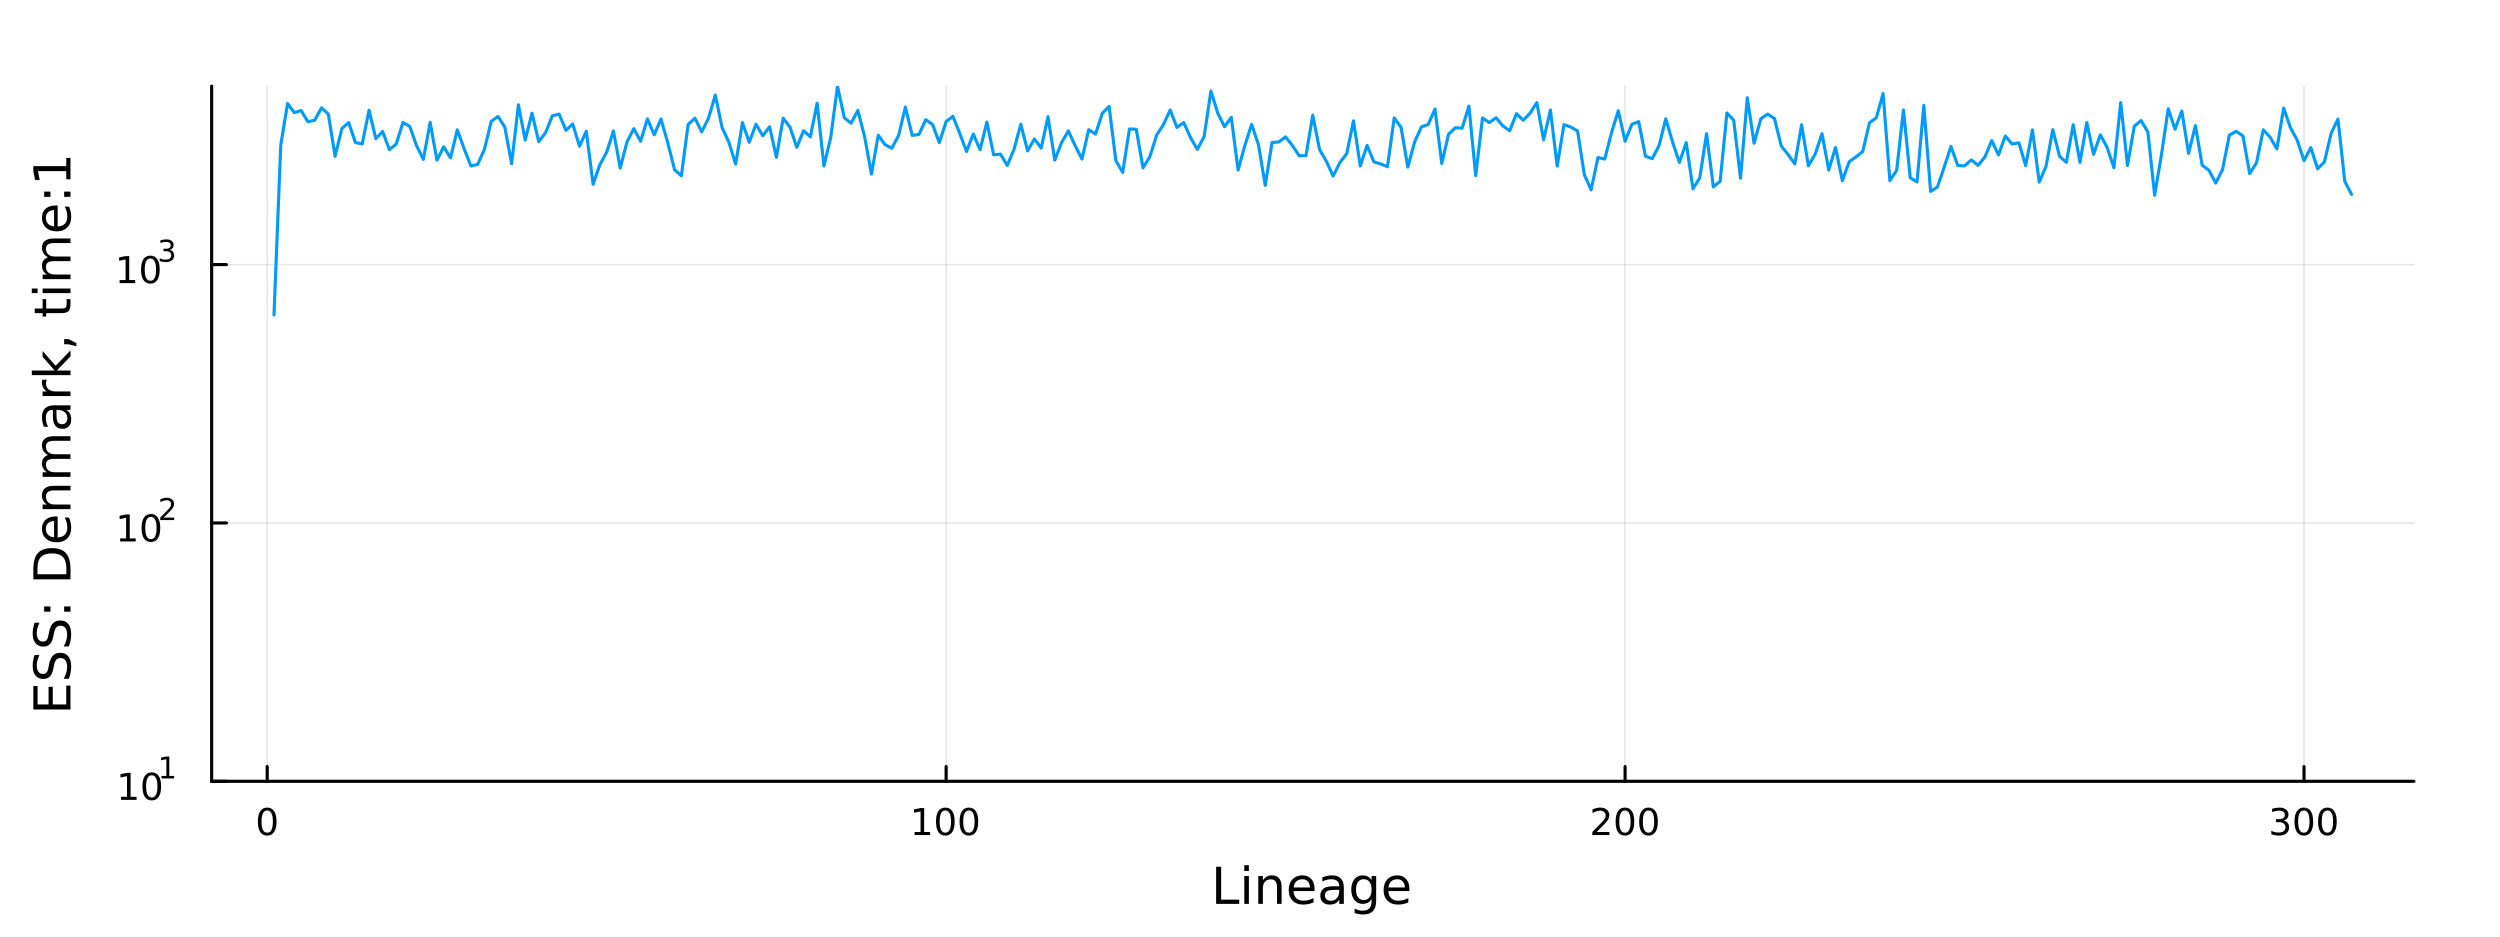 <?xml version="1.0" encoding="utf-8"?>
<svg xmlns="http://www.w3.org/2000/svg" xmlns:xlink="http://www.w3.org/1999/xlink" width="800" height="300" viewBox="0 0 3200 1200">
<rect x="0" y="0" width="3200" height="1200" fill="#333333" stroke="none"/>
<defs>
  <clipPath id="clip620">
    <rect x="0" y="0" width="3200" height="1200"/>
  </clipPath>
</defs>
<path clip-path="url(#clip620)" d="
M0 1200 L3200 1200 L3200 0 L0 0  Z
  " fill="#ffffff" fill-rule="evenodd" fill-opacity="1"/>
<defs>
  <clipPath id="clip621">
    <rect x="640" y="0" width="2241" height="1200"/>
  </clipPath>
</defs>
<path clip-path="url(#clip620)" d="
M270.918 1000.1 L3089.76 1000.1 L3089.76 110.236 L270.918 110.236  Z
  " fill="#ffffff" fill-rule="evenodd" fill-opacity="1"/>
<defs>
  <clipPath id="clip622">
    <rect x="270" y="110" width="2820" height="891"/>
  </clipPath>
</defs>
<polyline clip-path="url(#clip622)" style="stroke:#000000; stroke-linecap:round; stroke-linejoin:round; stroke-width:2; stroke-opacity:0.1; fill:none" points="
  342.006,1000.1 342.006,110.236 
  "/>
<polyline clip-path="url(#clip622)" style="stroke:#000000; stroke-linecap:round; stroke-linejoin:round; stroke-width:2; stroke-opacity:0.1; fill:none" points="
  1211.05,1000.1 1211.05,110.236 
  "/>
<polyline clip-path="url(#clip622)" style="stroke:#000000; stroke-linecap:round; stroke-linejoin:round; stroke-width:2; stroke-opacity:0.1; fill:none" points="
  2080.1,1000.1 2080.1,110.236 
  "/>
<polyline clip-path="url(#clip622)" style="stroke:#000000; stroke-linecap:round; stroke-linejoin:round; stroke-width:2; stroke-opacity:0.1; fill:none" points="
  2949.15,1000.1 2949.15,110.236 
  "/>
<polyline clip-path="url(#clip620)" style="stroke:#000000; stroke-linecap:round; stroke-linejoin:round; stroke-width:4; stroke-opacity:1; fill:none" points="
  270.918,1000.1 3089.76,1000.1 
  "/>
<polyline clip-path="url(#clip620)" style="stroke:#000000; stroke-linecap:round; stroke-linejoin:round; stroke-width:4; stroke-opacity:1; fill:none" points="
  342.006,1000.1 342.006,981.2 
  "/>
<polyline clip-path="url(#clip620)" style="stroke:#000000; stroke-linecap:round; stroke-linejoin:round; stroke-width:4; stroke-opacity:1; fill:none" points="
  1211.05,1000.1 1211.05,981.2 
  "/>
<polyline clip-path="url(#clip620)" style="stroke:#000000; stroke-linecap:round; stroke-linejoin:round; stroke-width:4; stroke-opacity:1; fill:none" points="
  2080.1,1000.1 2080.1,981.2 
  "/>
<polyline clip-path="url(#clip620)" style="stroke:#000000; stroke-linecap:round; stroke-linejoin:round; stroke-width:4; stroke-opacity:1; fill:none" points="
  2949.15,1000.1 2949.15,981.2 
  "/>
<path clip-path="url(#clip620)" d="M342.006 1037.42 Q338.395 1037.42 336.566 1040.98 Q334.76 1044.52 334.76 1051.65 Q334.76 1058.76 336.566 1062.32 Q338.395 1065.87 342.006 1065.87 Q345.64 1065.87 347.446 1062.32 Q349.274 1058.76 349.274 1051.65 Q349.274 1044.52 347.446 1040.98 Q345.64 1037.42 342.006 1037.42 M342.006 1033.71 Q347.816 1033.71 350.872 1038.32 Q353.95 1042.9 353.95 1051.65 Q353.95 1060.38 350.872 1064.99 Q347.816 1069.57 342.006 1069.57 Q336.196 1069.57 333.117 1064.99 Q330.061 1060.38 330.061 1051.65 Q330.061 1042.9 333.117 1038.32 Q336.196 1033.71 342.006 1033.71 Z" fill="#000000" fill-rule="evenodd" fill-opacity="1" /><path clip-path="url(#clip620)" d="M1170.66 1064.96 L1178.3 1064.96 L1178.3 1038.6 L1169.99 1040.26 L1169.99 1036 L1178.25 1034.34 L1182.93 1034.34 L1182.93 1064.96 L1190.57 1064.96 L1190.57 1068.9 L1170.66 1068.9 L1170.66 1064.96 Z" fill="#000000" fill-rule="evenodd" fill-opacity="1" /><path clip-path="url(#clip620)" d="M1210.01 1037.42 Q1206.4 1037.42 1204.57 1040.98 Q1202.77 1044.52 1202.77 1051.65 Q1202.77 1058.76 1204.57 1062.32 Q1206.4 1065.87 1210.01 1065.87 Q1213.65 1065.87 1215.45 1062.32 Q1217.28 1058.76 1217.28 1051.65 Q1217.28 1044.52 1215.45 1040.98 Q1213.65 1037.42 1210.01 1037.42 M1210.01 1033.71 Q1215.82 1033.71 1218.88 1038.32 Q1221.96 1042.9 1221.96 1051.65 Q1221.96 1060.38 1218.88 1064.99 Q1215.82 1069.57 1210.01 1069.57 Q1204.2 1069.57 1201.12 1064.99 Q1198.07 1060.38 1198.07 1051.65 Q1198.07 1042.9 1201.12 1038.32 Q1204.2 1033.71 1210.01 1033.71 Z" fill="#000000" fill-rule="evenodd" fill-opacity="1" /><path clip-path="url(#clip620)" d="M1240.17 1037.42 Q1236.56 1037.42 1234.73 1040.98 Q1232.93 1044.52 1232.93 1051.65 Q1232.93 1058.76 1234.73 1062.32 Q1236.56 1065.87 1240.17 1065.87 Q1243.81 1065.87 1245.61 1062.32 Q1247.44 1058.76 1247.44 1051.65 Q1247.44 1044.52 1245.61 1040.98 Q1243.81 1037.42 1240.17 1037.42 M1240.17 1033.71 Q1245.98 1033.71 1249.04 1038.32 Q1252.12 1042.9 1252.12 1051.65 Q1252.12 1060.38 1249.04 1064.99 Q1245.98 1069.57 1240.17 1069.57 Q1234.36 1069.57 1231.29 1064.99 Q1228.23 1060.38 1228.23 1051.65 Q1228.23 1042.9 1231.29 1038.32 Q1234.36 1033.71 1240.17 1033.71 Z" fill="#000000" fill-rule="evenodd" fill-opacity="1" /><path clip-path="url(#clip620)" d="M2043.8 1064.96 L2060.11 1064.96 L2060.11 1068.9 L2038.17 1068.9 L2038.17 1064.96 Q2040.83 1062.21 2045.42 1057.58 Q2050.02 1052.93 2051.2 1051.58 Q2053.45 1049.06 2054.33 1047.32 Q2055.23 1045.56 2055.23 1043.87 Q2055.23 1041.12 2053.29 1039.38 Q2051.36 1037.65 2048.26 1037.65 Q2046.06 1037.65 2043.61 1038.41 Q2041.18 1039.18 2038.4 1040.73 L2038.4 1036 Q2041.23 1034.87 2043.68 1034.29 Q2046.13 1033.71 2048.17 1033.71 Q2053.54 1033.71 2056.74 1036.4 Q2059.93 1039.08 2059.93 1043.57 Q2059.93 1045.7 2059.12 1047.62 Q2058.33 1049.52 2056.23 1052.12 Q2055.65 1052.79 2052.55 1056 Q2049.44 1059.2 2043.8 1064.96 Z" fill="#000000" fill-rule="evenodd" fill-opacity="1" /><path clip-path="url(#clip620)" d="M2079.93 1037.42 Q2076.32 1037.42 2074.49 1040.98 Q2072.68 1044.52 2072.68 1051.65 Q2072.68 1058.76 2074.49 1062.32 Q2076.32 1065.87 2079.93 1065.87 Q2083.56 1065.87 2085.37 1062.32 Q2087.2 1058.76 2087.2 1051.65 Q2087.2 1044.52 2085.37 1040.98 Q2083.56 1037.42 2079.93 1037.42 M2079.93 1033.71 Q2085.74 1033.71 2088.8 1038.32 Q2091.87 1042.9 2091.87 1051.65 Q2091.87 1060.38 2088.8 1064.99 Q2085.74 1069.57 2079.93 1069.57 Q2074.12 1069.57 2071.04 1064.99 Q2067.99 1060.38 2067.99 1051.65 Q2067.99 1042.9 2071.04 1038.32 Q2074.12 1033.71 2079.93 1033.71 Z" fill="#000000" fill-rule="evenodd" fill-opacity="1" /><path clip-path="url(#clip620)" d="M2110.09 1037.42 Q2106.48 1037.42 2104.65 1040.98 Q2102.85 1044.52 2102.85 1051.65 Q2102.85 1058.76 2104.65 1062.32 Q2106.48 1065.87 2110.09 1065.87 Q2113.73 1065.87 2115.53 1062.32 Q2117.36 1058.76 2117.36 1051.65 Q2117.36 1044.52 2115.53 1040.98 Q2113.73 1037.42 2110.09 1037.42 M2110.09 1033.71 Q2115.9 1033.71 2118.96 1038.32 Q2122.04 1042.9 2122.04 1051.65 Q2122.04 1060.38 2118.96 1064.99 Q2115.9 1069.57 2110.09 1069.57 Q2104.28 1069.57 2101.2 1064.99 Q2098.15 1060.38 2098.15 1051.65 Q2098.15 1042.9 2101.2 1038.32 Q2104.28 1033.71 2110.09 1033.71 Z" fill="#000000" fill-rule="evenodd" fill-opacity="1" /><path clip-path="url(#clip620)" d="M2922.91 1050.26 Q2926.27 1050.98 2928.14 1053.25 Q2930.04 1055.52 2930.04 1058.85 Q2930.04 1063.97 2926.52 1066.77 Q2923.01 1069.57 2916.52 1069.57 Q2914.35 1069.57 2912.03 1069.13 Q2909.74 1068.71 2907.29 1067.86 L2907.29 1063.34 Q2909.23 1064.48 2911.55 1065.06 Q2913.86 1065.63 2916.39 1065.63 Q2920.78 1065.63 2923.08 1063.9 Q2925.39 1062.16 2925.39 1058.85 Q2925.39 1055.8 2923.24 1054.08 Q2921.11 1052.35 2917.29 1052.35 L2913.26 1052.35 L2913.26 1048.5 L2917.47 1048.5 Q2920.92 1048.5 2922.75 1047.14 Q2924.58 1045.75 2924.58 1043.16 Q2924.58 1040.5 2922.68 1039.08 Q2920.81 1037.65 2917.29 1037.65 Q2915.37 1037.65 2913.17 1038.06 Q2910.97 1038.48 2908.33 1039.36 L2908.33 1035.19 Q2910.99 1034.45 2913.31 1034.08 Q2915.64 1033.71 2917.71 1033.71 Q2923.03 1033.71 2926.13 1036.14 Q2929.23 1038.55 2929.23 1042.67 Q2929.23 1045.54 2927.59 1047.53 Q2925.95 1049.5 2922.91 1050.26 Z" fill="#000000" fill-rule="evenodd" fill-opacity="1" /><path clip-path="url(#clip620)" d="M2948.91 1037.42 Q2945.3 1037.42 2943.47 1040.98 Q2941.66 1044.52 2941.66 1051.65 Q2941.66 1058.76 2943.47 1062.32 Q2945.3 1065.87 2948.91 1065.87 Q2952.54 1065.87 2954.35 1062.32 Q2956.18 1058.76 2956.18 1051.65 Q2956.18 1044.52 2954.35 1040.98 Q2952.54 1037.42 2948.91 1037.42 M2948.91 1033.71 Q2954.72 1033.71 2957.77 1038.32 Q2960.85 1042.9 2960.85 1051.65 Q2960.85 1060.38 2957.77 1064.99 Q2954.72 1069.57 2948.91 1069.57 Q2943.1 1069.57 2940.02 1064.99 Q2936.96 1060.38 2936.96 1051.65 Q2936.96 1042.9 2940.02 1038.32 Q2943.1 1033.71 2948.91 1033.71 Z" fill="#000000" fill-rule="evenodd" fill-opacity="1" /><path clip-path="url(#clip620)" d="M2979.07 1037.42 Q2975.46 1037.42 2973.63 1040.98 Q2971.83 1044.52 2971.83 1051.65 Q2971.83 1058.76 2973.63 1062.32 Q2975.46 1065.87 2979.07 1065.87 Q2982.7 1065.87 2984.51 1062.32 Q2986.34 1058.76 2986.34 1051.65 Q2986.34 1044.52 2984.51 1040.98 Q2982.7 1037.42 2979.07 1037.42 M2979.07 1033.71 Q2984.88 1033.71 2987.94 1038.32 Q2991.01 1042.9 2991.01 1051.65 Q2991.01 1060.38 2987.94 1064.99 Q2984.88 1069.57 2979.07 1069.57 Q2973.26 1069.57 2970.18 1064.99 Q2967.13 1060.38 2967.13 1051.65 Q2967.13 1042.9 2970.18 1038.32 Q2973.26 1033.71 2979.07 1033.71 Z" fill="#000000" fill-rule="evenodd" fill-opacity="1" /><path clip-path="url(#clip620)" d="M1556.64 1109.44 L1563.07 1109.44 L1563.07 1151.55 L1586.21 1151.55 L1586.21 1156.96 L1556.64 1156.96 L1556.64 1109.44 Z" fill="#000000" fill-rule="evenodd" fill-opacity="1" /><path clip-path="url(#clip620)" d="M1592.7 1121.31 L1598.56 1121.31 L1598.56 1156.96 L1592.7 1156.96 L1592.7 1121.31 M1592.7 1107.44 L1598.56 1107.44 L1598.56 1114.85 L1592.7 1114.85 L1592.7 1107.44 Z" fill="#000000" fill-rule="evenodd" fill-opacity="1" /><path clip-path="url(#clip620)" d="M1640.44 1135.45 L1640.44 1156.96 L1634.59 1156.96 L1634.59 1135.64 Q1634.59 1130.58 1632.61 1128.06 Q1630.64 1125.55 1626.69 1125.55 Q1621.95 1125.55 1619.21 1128.57 Q1616.48 1131.59 1616.48 1136.81 L1616.48 1156.96 L1610.59 1156.96 L1610.59 1121.31 L1616.48 1121.31 L1616.48 1126.85 Q1618.58 1123.64 1621.41 1122.05 Q1624.27 1120.45 1628 1120.45 Q1634.14 1120.45 1637.29 1124.27 Q1640.44 1128.06 1640.44 1135.45 Z" fill="#000000" fill-rule="evenodd" fill-opacity="1" /><path clip-path="url(#clip620)" d="M1682.62 1137.67 L1682.62 1140.54 L1655.69 1140.54 Q1656.07 1146.59 1659.32 1149.77 Q1662.6 1152.92 1668.42 1152.92 Q1671.79 1152.92 1674.95 1152.09 Q1678.13 1151.26 1681.25 1149.61 L1681.25 1155.15 Q1678.1 1156.48 1674.79 1157.18 Q1671.48 1157.88 1668.07 1157.88 Q1659.54 1157.88 1654.54 1152.92 Q1649.58 1147.95 1649.58 1139.49 Q1649.58 1130.74 1654.29 1125.61 Q1659.03 1120.45 1667.05 1120.45 Q1674.25 1120.45 1678.42 1125.1 Q1682.62 1129.72 1682.62 1137.67 M1676.76 1135.95 Q1676.7 1131.15 1674.05 1128.28 Q1671.44 1125.42 1667.12 1125.42 Q1662.21 1125.42 1659.25 1128.19 Q1656.33 1130.96 1655.88 1135.99 L1676.76 1135.95 Z" fill="#000000" fill-rule="evenodd" fill-opacity="1" /><path clip-path="url(#clip620)" d="M1708.43 1139.04 Q1701.33 1139.04 1698.59 1140.67 Q1695.86 1142.29 1695.86 1146.2 Q1695.86 1149.32 1697.89 1151.17 Q1699.96 1152.98 1703.5 1152.98 Q1708.37 1152.98 1711.29 1149.55 Q1714.25 1146.08 1714.25 1140.35 L1714.25 1139.04 L1708.43 1139.04 M1720.11 1136.62 L1720.11 1156.96 L1714.25 1156.96 L1714.25 1151.55 Q1712.25 1154.8 1709.26 1156.36 Q1706.27 1157.88 1701.94 1157.88 Q1696.46 1157.88 1693.22 1154.83 Q1690 1151.74 1690 1146.59 Q1690 1140.57 1694.01 1137.51 Q1698.05 1134.46 1706.04 1134.46 L1714.25 1134.46 L1714.25 1133.89 Q1714.25 1129.84 1711.58 1127.65 Q1708.94 1125.42 1704.13 1125.42 Q1701.08 1125.42 1698.18 1126.15 Q1695.28 1126.88 1692.61 1128.35 L1692.61 1122.94 Q1695.83 1121.7 1698.85 1121.09 Q1701.87 1120.45 1704.74 1120.45 Q1712.47 1120.45 1716.29 1124.46 Q1720.11 1128.48 1720.11 1136.62 Z" fill="#000000" fill-rule="evenodd" fill-opacity="1" /><path clip-path="url(#clip620)" d="M1755.63 1138.72 Q1755.63 1132.36 1752.99 1128.86 Q1750.38 1125.36 1745.64 1125.36 Q1740.93 1125.36 1738.28 1128.86 Q1735.67 1132.36 1735.67 1138.72 Q1735.67 1145.06 1738.28 1148.56 Q1740.93 1152.06 1745.64 1152.06 Q1750.38 1152.06 1752.99 1148.56 Q1755.63 1145.06 1755.63 1138.72 M1761.49 1152.54 Q1761.49 1161.64 1757.45 1166.06 Q1753.4 1170.52 1745.06 1170.52 Q1741.98 1170.52 1739.24 1170.04 Q1736.5 1169.6 1733.92 1168.64 L1733.92 1162.95 Q1736.5 1164.35 1739.02 1165.01 Q1741.53 1165.68 1744.14 1165.68 Q1749.9 1165.68 1752.77 1162.66 Q1755.63 1159.67 1755.63 1153.59 L1755.63 1150.69 Q1753.82 1153.84 1750.98 1155.4 Q1748.15 1156.96 1744.2 1156.96 Q1737.65 1156.96 1733.64 1151.96 Q1729.63 1146.97 1729.63 1138.72 Q1729.63 1130.45 1733.64 1125.45 Q1737.65 1120.45 1744.2 1120.45 Q1748.15 1120.45 1750.98 1122.01 Q1753.82 1123.57 1755.63 1126.72 L1755.63 1121.31 L1761.49 1121.31 L1761.49 1152.54 Z" fill="#000000" fill-rule="evenodd" fill-opacity="1" /><path clip-path="url(#clip620)" d="M1804.04 1137.67 L1804.04 1140.54 L1777.12 1140.54 Q1777.5 1146.59 1780.74 1149.77 Q1784.02 1152.92 1789.85 1152.92 Q1793.22 1152.92 1796.37 1152.09 Q1799.55 1151.26 1802.67 1149.61 L1802.67 1155.15 Q1799.52 1156.48 1796.21 1157.18 Q1792.9 1157.88 1789.5 1157.88 Q1780.97 1157.88 1775.97 1152.92 Q1771 1147.95 1771 1139.49 Q1771 1130.74 1775.71 1125.61 Q1780.46 1120.45 1788.48 1120.45 Q1795.67 1120.45 1799.84 1125.1 Q1804.04 1129.72 1804.04 1137.67 M1798.19 1135.95 Q1798.12 1131.15 1795.48 1128.28 Q1792.87 1125.42 1788.54 1125.42 Q1783.64 1125.42 1780.68 1128.19 Q1777.75 1130.96 1777.31 1135.99 L1798.19 1135.95 Z" fill="#000000" fill-rule="evenodd" fill-opacity="1" /><polyline clip-path="url(#clip622)" style="stroke:#000000; stroke-linecap:round; stroke-linejoin:round; stroke-width:2; stroke-opacity:0.1; fill:none" points="
  270.918,1000.1 3089.76,1000.1 
  "/>
<polyline clip-path="url(#clip622)" style="stroke:#000000; stroke-linecap:round; stroke-linejoin:round; stroke-width:2; stroke-opacity:0.1; fill:none" points="
  270.918,669.379 3089.76,669.379 
  "/>
<polyline clip-path="url(#clip622)" style="stroke:#000000; stroke-linecap:round; stroke-linejoin:round; stroke-width:2; stroke-opacity:0.1; fill:none" points="
  270.918,338.66 3089.76,338.66 
  "/>
<polyline clip-path="url(#clip620)" style="stroke:#000000; stroke-linecap:round; stroke-linejoin:round; stroke-width:4; stroke-opacity:1; fill:none" points="
  270.918,1000.1 270.918,110.236 
  "/>
<polyline clip-path="url(#clip620)" style="stroke:#000000; stroke-linecap:round; stroke-linejoin:round; stroke-width:4; stroke-opacity:1; fill:none" points="
  270.918,1000.1 289.815,1000.1 
  "/>
<polyline clip-path="url(#clip620)" style="stroke:#000000; stroke-linecap:round; stroke-linejoin:round; stroke-width:4; stroke-opacity:1; fill:none" points="
  270.918,669.379 289.815,669.379 
  "/>
<polyline clip-path="url(#clip620)" style="stroke:#000000; stroke-linecap:round; stroke-linejoin:round; stroke-width:4; stroke-opacity:1; fill:none" points="
  270.918,338.66 289.815,338.66 
  "/>
<path clip-path="url(#clip620)" d="M154.902 1019.89 L162.54 1019.89 L162.54 993.525 L154.23 995.191 L154.23 990.932 L162.494 989.265 L167.17 989.265 L167.17 1019.89 L174.809 1019.89 L174.809 1023.83 L154.902 1023.83 L154.902 1019.89 Z" fill="#000000" fill-rule="evenodd" fill-opacity="1" /><path clip-path="url(#clip620)" d="M194.253 992.344 Q190.642 992.344 188.813 995.909 Q187.008 999.45 187.008 1006.58 Q187.008 1013.69 188.813 1017.25 Q190.642 1020.79 194.253 1020.79 Q197.887 1020.79 199.693 1017.25 Q201.522 1013.69 201.522 1006.58 Q201.522 999.45 199.693 995.909 Q197.887 992.344 194.253 992.344 M194.253 988.64 Q200.063 988.64 203.119 993.247 Q206.198 997.83 206.198 1006.58 Q206.198 1015.31 203.119 1019.91 Q200.063 1024.5 194.253 1024.5 Q188.443 1024.5 185.364 1019.91 Q182.309 1015.31 182.309 1006.58 Q182.309 997.83 185.364 993.247 Q188.443 988.64 194.253 988.64 Z" fill="#000000" fill-rule="evenodd" fill-opacity="1" /><path clip-path="url(#clip620)" d="M206.743 993.218 L212.95 993.218 L212.95 971.796 L206.198 973.15 L206.198 969.689 L212.912 968.335 L216.711 968.335 L216.711 993.218 L222.918 993.218 L222.918 996.415 L206.743 996.415 L206.743 993.218 Z" fill="#000000" fill-rule="evenodd" fill-opacity="1" /><path clip-path="url(#clip620)" d="M153.792 689.171 L161.431 689.171 L161.431 662.806 L153.121 664.472 L153.121 660.213 L161.384 658.547 L166.06 658.547 L166.06 689.171 L173.699 689.171 L173.699 693.107 L153.792 693.107 L153.792 689.171 Z" fill="#000000" fill-rule="evenodd" fill-opacity="1" /><path clip-path="url(#clip620)" d="M193.143 661.625 Q189.532 661.625 187.704 665.19 Q185.898 668.732 185.898 675.861 Q185.898 682.968 187.704 686.533 Q189.532 690.074 193.143 690.074 Q196.778 690.074 198.583 686.533 Q200.412 682.968 200.412 675.861 Q200.412 668.732 198.583 665.19 Q196.778 661.625 193.143 661.625 M193.143 657.922 Q198.954 657.922 202.009 662.528 Q205.088 667.111 205.088 675.861 Q205.088 684.588 202.009 689.195 Q198.954 693.778 193.143 693.778 Q187.333 693.778 184.255 689.195 Q181.199 684.588 181.199 675.861 Q181.199 667.111 184.255 662.528 Q187.333 657.922 193.143 657.922 Z" fill="#000000" fill-rule="evenodd" fill-opacity="1" /><path clip-path="url(#clip620)" d="M209.658 662.499 L222.918 662.499 L222.918 665.696 L205.088 665.696 L205.088 662.499 Q207.251 660.261 210.975 656.499 Q214.717 652.719 215.677 651.628 Q217.501 649.578 218.216 648.167 Q218.949 646.738 218.949 645.365 Q218.949 643.127 217.369 641.716 Q215.808 640.306 213.288 640.306 Q211.501 640.306 209.508 640.926 Q207.533 641.547 205.276 642.807 L205.276 638.97 Q207.57 638.049 209.564 637.579 Q211.558 637.108 213.213 637.108 Q217.576 637.108 220.172 639.29 Q222.767 641.472 222.767 645.12 Q222.767 646.851 222.109 648.412 Q221.469 649.954 219.758 652.061 Q219.288 652.606 216.767 655.22 Q214.247 657.816 209.658 662.499 Z" fill="#000000" fill-rule="evenodd" fill-opacity="1" /><path clip-path="url(#clip620)" d="M153.134 358.453 L160.772 358.453 L160.772 332.087 L152.462 333.754 L152.462 329.494 L160.726 327.828 L165.402 327.828 L165.402 358.453 L173.041 358.453 L173.041 362.388 L153.134 362.388 L153.134 358.453 Z" fill="#000000" fill-rule="evenodd" fill-opacity="1" /><path clip-path="url(#clip620)" d="M192.485 330.906 Q188.874 330.906 187.045 334.471 Q185.24 338.013 185.24 345.143 Q185.24 352.249 187.045 355.814 Q188.874 359.355 192.485 359.355 Q196.119 359.355 197.925 355.814 Q199.754 352.249 199.754 345.143 Q199.754 338.013 197.925 334.471 Q196.119 330.906 192.485 330.906 M192.485 327.203 Q198.295 327.203 201.351 331.809 Q204.43 336.393 204.43 345.143 Q204.43 353.869 201.351 358.476 Q198.295 363.059 192.485 363.059 Q186.675 363.059 183.596 358.476 Q180.541 353.869 180.541 345.143 Q180.541 336.393 183.596 331.809 Q186.675 327.203 192.485 327.203 Z" fill="#000000" fill-rule="evenodd" fill-opacity="1" /><path clip-path="url(#clip620)" d="M217.125 319.837 Q219.852 320.42 221.375 322.263 Q222.918 324.107 222.918 326.815 Q222.918 330.971 220.059 333.247 Q217.2 335.523 211.934 335.523 Q210.166 335.523 208.285 335.165 Q206.423 334.827 204.43 334.131 L204.43 330.464 Q206.009 331.385 207.89 331.855 Q209.771 332.326 211.821 332.326 Q215.395 332.326 217.256 330.915 Q219.137 329.504 219.137 326.815 Q219.137 324.332 217.388 322.94 Q215.658 321.53 212.555 321.53 L209.282 321.53 L209.282 318.408 L212.705 318.408 Q215.507 318.408 216.993 317.298 Q218.479 316.17 218.479 314.063 Q218.479 311.9 216.937 310.753 Q215.413 309.587 212.555 309.587 Q210.994 309.587 209.207 309.925 Q207.42 310.264 205.276 310.979 L205.276 307.593 Q207.439 306.991 209.32 306.691 Q211.219 306.39 212.893 306.39 Q217.219 306.39 219.739 308.364 Q222.259 310.32 222.259 313.668 Q222.259 316 220.924 317.618 Q219.589 319.216 217.125 319.837 Z" fill="#000000" fill-rule="evenodd" fill-opacity="1" /><path clip-path="url(#clip620)" d="M42.686 908.145 L42.686 878.099 L48.097 878.099 L48.097 901.716 L62.165 901.716 L62.165 879.086 L67.576 879.086 L67.576 901.716 L84.795 901.716 L84.795 877.526 L90.206 877.526 L90.206 908.145 L42.686 908.145 Z" fill="#000000" fill-rule="evenodd" fill-opacity="1" /><path clip-path="url(#clip620)" d="M44.246 838.473 L50.516 838.473 Q48.766 842.133 47.906 845.38 Q47.047 848.626 47.047 851.65 Q47.047 856.901 49.084 859.766 Q51.121 862.599 54.877 862.599 Q58.028 862.599 59.651 860.721 Q61.242 858.811 62.229 853.528 L63.025 849.645 Q64.393 842.451 67.863 839.046 Q71.3 835.608 77.093 835.608 Q84 835.608 87.564 840.255 Q91.129 844.87 91.129 853.814 Q91.129 857.188 90.365 861.007 Q89.602 864.795 88.106 868.869 L81.485 868.869 Q83.681 864.954 84.795 861.198 Q85.909 857.443 85.909 853.814 Q85.909 848.308 83.745 845.316 Q81.581 842.324 77.57 842.324 Q74.069 842.324 72.096 844.488 Q70.123 846.621 69.136 851.522 L68.372 855.437 Q66.94 862.631 63.884 865.845 Q60.828 869.06 55.386 869.06 Q49.084 869.06 45.455 864.636 Q41.827 860.18 41.827 852.382 Q41.827 849.04 42.432 845.571 Q43.036 842.101 44.246 838.473 Z" fill="#000000" fill-rule="evenodd" fill-opacity="1" /><path clip-path="url(#clip620)" d="M44.246 797.096 L50.516 797.096 Q48.766 800.756 47.906 804.002 Q47.047 807.249 47.047 810.273 Q47.047 815.524 49.084 818.389 Q51.121 821.222 54.877 821.222 Q58.028 821.222 59.651 819.344 Q61.242 817.434 62.229 812.151 L63.025 808.267 Q64.393 801.074 67.863 797.669 Q71.3 794.231 77.093 794.231 Q84 794.231 87.564 798.878 Q91.129 803.493 91.129 812.437 Q91.129 815.811 90.365 819.63 Q89.602 823.418 88.106 827.492 L81.485 827.492 Q83.681 823.577 84.795 819.821 Q85.909 816.065 85.909 812.437 Q85.909 806.931 83.745 803.939 Q81.581 800.947 77.57 800.947 Q74.069 800.947 72.096 803.111 Q70.123 805.244 69.136 810.145 L68.372 814.06 Q66.94 821.254 63.884 824.468 Q60.828 827.683 55.386 827.683 Q49.084 827.683 45.455 823.259 Q41.827 818.803 41.827 811.005 Q41.827 807.663 42.432 804.193 Q43.036 800.724 44.246 797.096 Z" fill="#000000" fill-rule="evenodd" fill-opacity="1" /><path clip-path="url(#clip620)" d="M82.122 782.964 L82.122 776.248 L90.206 776.248 L90.206 782.964 L82.122 782.964 M56.5 782.964 L56.5 776.248 L64.584 776.248 L64.584 782.964 L56.5 782.964 Z" fill="#000000" fill-rule="evenodd" fill-opacity="1" /><path clip-path="url(#clip620)" d="M47.97 735.094 L84.923 735.094 L84.923 727.328 Q84.923 717.492 80.467 712.941 Q76.011 708.358 66.398 708.358 Q56.85 708.358 52.426 712.941 Q47.97 717.492 47.97 727.328 L47.97 735.094 M42.686 741.523 L42.686 728.314 Q42.686 714.501 48.447 708.039 Q54.176 701.578 66.398 701.578 Q78.684 701.578 84.445 708.071 Q90.206 714.564 90.206 728.314 L90.206 741.523 L42.686 741.523 Z" fill="#000000" fill-rule="evenodd" fill-opacity="1" /><path clip-path="url(#clip620)" d="M70.918 661.092 L73.783 661.092 L73.783 688.019 Q79.83 687.637 83.013 684.391 Q86.164 681.112 86.164 675.288 Q86.164 671.914 85.337 668.763 Q84.509 665.58 82.854 662.461 L88.392 662.461 Q89.729 665.612 90.429 668.922 Q91.129 672.232 91.129 675.638 Q91.129 684.168 86.164 689.165 Q81.199 694.13 72.732 694.13 Q63.98 694.13 58.855 689.42 Q53.699 684.677 53.699 676.656 Q53.699 669.463 58.346 665.294 Q62.961 661.092 70.918 661.092 M69.2 666.949 Q64.393 667.012 61.529 669.654 Q58.664 672.264 58.664 676.593 Q58.664 681.494 61.433 684.454 Q64.202 687.383 69.231 687.828 L69.2 666.949 Z" fill="#000000" fill-rule="evenodd" fill-opacity="1" /><path clip-path="url(#clip620)" d="M68.69 621.848 L90.206 621.848 L90.206 627.704 L68.881 627.704 Q63.82 627.704 61.306 629.678 Q58.791 631.651 58.791 635.598 Q58.791 640.34 61.815 643.077 Q64.839 645.815 70.059 645.815 L90.206 645.815 L90.206 651.703 L54.558 651.703 L54.558 645.815 L60.096 645.815 Q56.882 643.714 55.29 640.881 Q53.699 638.017 53.699 634.293 Q53.699 628.15 57.518 624.999 Q61.306 621.848 68.69 621.848 Z" fill="#000000" fill-rule="evenodd" fill-opacity="1" /><path clip-path="url(#clip620)" d="M61.401 582.412 Q57.455 580.216 55.577 577.16 Q53.699 574.105 53.699 569.967 Q53.699 564.397 57.614 561.374 Q61.497 558.35 68.69 558.35 L90.206 558.35 L90.206 564.238 L68.881 564.238 Q63.757 564.238 61.274 566.052 Q58.791 567.867 58.791 571.59 Q58.791 576.142 61.815 578.784 Q64.839 581.426 70.059 581.426 L90.206 581.426 L90.206 587.314 L68.881 587.314 Q63.725 587.314 61.274 589.128 Q58.791 590.942 58.791 594.73 Q58.791 599.218 61.847 601.859 Q64.871 604.501 70.059 604.501 L90.206 604.501 L90.206 610.389 L54.558 610.389 L54.558 604.501 L60.096 604.501 Q56.818 602.496 55.259 599.695 Q53.699 596.894 53.699 593.043 Q53.699 589.16 55.672 586.454 Q57.646 583.717 61.401 582.412 Z" fill="#000000" fill-rule="evenodd" fill-opacity="1" /><path clip-path="url(#clip620)" d="M72.287 530.468 Q72.287 537.566 73.91 540.303 Q75.533 543.04 79.448 543.04 Q82.567 543.04 84.413 541.003 Q86.228 538.934 86.228 535.401 Q86.228 530.532 82.79 527.603 Q79.321 524.643 73.592 524.643 L72.287 524.643 L72.287 530.468 M69.868 518.787 L90.206 518.787 L90.206 524.643 L84.795 524.643 Q88.042 526.649 89.602 529.64 Q91.129 532.632 91.129 536.961 Q91.129 542.436 88.074 545.682 Q84.986 548.897 79.83 548.897 Q73.815 548.897 70.759 544.886 Q67.704 540.844 67.704 532.855 L67.704 524.643 L67.131 524.643 Q63.088 524.643 60.892 527.317 Q58.664 529.959 58.664 534.765 Q58.664 537.82 59.396 540.717 Q60.128 543.613 61.592 546.287 L56.182 546.287 Q54.94 543.072 54.336 540.048 Q53.699 537.025 53.699 534.16 Q53.699 526.426 57.709 522.606 Q61.72 518.787 69.868 518.787 Z" fill="#000000" fill-rule="evenodd" fill-opacity="1" /><path clip-path="url(#clip620)" d="M60.033 486.067 Q59.46 487.054 59.205 488.232 Q58.919 489.377 58.919 490.778 Q58.919 495.743 62.165 498.417 Q65.38 501.058 71.427 501.058 L90.206 501.058 L90.206 506.947 L54.558 506.947 L54.558 501.058 L60.096 501.058 Q56.85 499.212 55.29 496.252 Q53.699 493.292 53.699 489.059 Q53.699 488.454 53.794 487.722 Q53.858 486.99 54.017 486.099 L60.033 486.067 Z" fill="#000000" fill-rule="evenodd" fill-opacity="1" /><path clip-path="url(#clip620)" d="M40.681 480.147 L40.681 474.259 L69.931 474.259 L54.558 456.785 L54.558 449.305 L71.237 468.211 L90.206 448.51 L90.206 456.148 L72.796 474.259 L90.206 474.259 L90.206 480.147 L40.681 480.147 Z" fill="#000000" fill-rule="evenodd" fill-opacity="1" /><path clip-path="url(#clip620)" d="M82.122 440.68 L82.122 433.964 L87.596 433.964 L97.781 439.184 L97.781 443.29 L87.596 440.68 L82.122 440.68 Z" fill="#000000" fill-rule="evenodd" fill-opacity="1" /><path clip-path="url(#clip620)" d="M44.437 394.942 L54.558 394.942 L54.558 382.879 L59.11 382.879 L59.11 394.942 L78.462 394.942 Q82.822 394.942 84.063 393.764 Q85.305 392.555 85.305 388.895 L85.305 382.879 L90.206 382.879 L90.206 388.895 Q90.206 395.674 87.692 398.252 Q85.145 400.83 78.462 400.83 L59.11 400.83 L59.11 405.127 L54.558 405.127 L54.558 400.83 L44.437 400.83 L44.437 394.942 Z" fill="#000000" fill-rule="evenodd" fill-opacity="1" /><path clip-path="url(#clip620)" d="M54.558 375.177 L54.558 369.32 L90.206 369.32 L90.206 375.177 L54.558 375.177 M40.681 375.177 L40.681 369.32 L48.097 369.32 L48.097 375.177 L40.681 375.177 Z" fill="#000000" fill-rule="evenodd" fill-opacity="1" /><path clip-path="url(#clip620)" d="M61.401 329.312 Q57.455 327.116 55.577 324.06 Q53.699 321.004 53.699 316.867 Q53.699 311.297 57.614 308.273 Q61.497 305.249 68.69 305.249 L90.206 305.249 L90.206 311.138 L68.881 311.138 Q63.757 311.138 61.274 312.952 Q58.791 314.766 58.791 318.49 Q58.791 323.041 61.815 325.683 Q64.839 328.325 70.059 328.325 L90.206 328.325 L90.206 334.213 L68.881 334.213 Q63.725 334.213 61.274 336.028 Q58.791 337.842 58.791 341.629 Q58.791 346.117 61.847 348.759 Q64.871 351.401 70.059 351.401 L90.206 351.401 L90.206 357.289 L54.558 357.289 L54.558 351.401 L60.096 351.401 Q56.818 349.396 55.259 346.595 Q53.699 343.794 53.699 339.942 Q53.699 336.059 55.672 333.354 Q57.646 330.617 61.401 329.312 Z" fill="#000000" fill-rule="evenodd" fill-opacity="1" /><path clip-path="url(#clip620)" d="M70.918 263.077 L73.783 263.077 L73.783 290.003 Q79.83 289.622 83.013 286.375 Q86.164 283.097 86.164 277.272 Q86.164 273.898 85.337 270.747 Q84.509 267.564 82.854 264.445 L88.392 264.445 Q89.729 267.596 90.429 270.906 Q91.129 274.217 91.129 277.622 Q91.129 286.152 86.164 291.149 Q81.199 296.115 72.732 296.115 Q63.98 296.115 58.855 291.404 Q53.699 286.661 53.699 278.641 Q53.699 271.447 58.346 267.278 Q62.961 263.077 70.918 263.077 M69.2 268.933 Q64.393 268.997 61.529 271.638 Q58.664 274.248 58.664 278.577 Q58.664 283.479 61.433 286.439 Q64.202 289.367 69.231 289.812 L69.2 268.933 Z" fill="#000000" fill-rule="evenodd" fill-opacity="1" /><path clip-path="url(#clip620)" d="M82.122 251.968 L82.122 245.253 L90.206 245.253 L90.206 251.968 L82.122 251.968 M56.5 251.968 L56.5 245.253 L64.584 245.253 L64.584 251.968 L56.5 251.968 Z" fill="#000000" fill-rule="evenodd" fill-opacity="1" /><path clip-path="url(#clip620)" d="M84.795 229.561 L84.795 219.058 L48.543 219.058 L50.834 230.484 L44.978 230.484 L42.686 219.121 L42.686 212.692 L84.795 212.692 L84.795 202.189 L90.206 202.189 L90.206 229.561 L84.795 229.561 Z" fill="#000000" fill-rule="evenodd" fill-opacity="1" /><polyline clip-path="url(#clip622)" style="stroke:#009af9; stroke-linecap:round; stroke-linejoin:round; stroke-width:4; stroke-opacity:1; fill:none" points="
  350.696,403.074 359.387,185.598 368.077,132.586 376.768,144.181 385.458,141.483 394.149,155.833 402.839,153.862 411.53,138.071 420.22,145.966 428.911,200.009 
  437.601,164.541 446.292,156.89 454.982,182.448 463.673,184.199 472.363,141.075 481.054,177.491 489.744,168.331 498.435,191.503 507.125,184.446 515.816,156.712 
  524.506,161.818 533.197,186.393 541.887,204.008 550.577,156.724 559.268,205.014 567.958,187.983 576.649,202.137 585.339,166.158 594.03,190.281 602.72,212.388 
  611.411,210.469 620.101,191.121 628.792,155.325 637.482,148.991 646.173,162.683 654.863,209.491 663.554,134.165 672.244,179.318 680.935,144.922 689.625,181.345 
  698.316,169.773 707.006,148.203 715.697,146.052 724.387,166.772 733.078,158.789 741.768,187.137 750.459,167.987 759.149,235.916 767.84,210.799 776.53,194.828 
  785.221,167.675 793.911,215.127 802.602,181.514 811.292,164.722 819.983,180.765 828.673,152.201 837.364,172.479 846.054,152.395 854.745,182.712 863.435,217.296 
  872.125,224.963 880.816,159.356 889.506,151.284 898.197,168.818 906.887,151.282 915.578,121.658 924.268,163.278 932.959,182.122 941.649,210.074 950.34,156.949 
  959.03,182.123 967.721,158.928 976.411,173.805 985.102,162.287 993.792,201.36 1002.48,151.261 1011.17,162.681 1019.86,188.563 1028.55,167.362 1037.24,175.127 
  1045.94,132.153 1054.63,212.424 1063.32,175.93 1072.01,110.236 1080.7,150.626 1089.39,157.776 1098.08,141.327 1106.77,175.162 1115.46,222.809 1124.15,173.15 
  1132.84,185.128 1141.53,189.774 1150.22,173.318 1158.91,137.007 1167.6,173.274 1176.29,172.112 1184.98,153.201 1193.67,159.387 1202.36,182.551 1211.05,155.534 
  1219.74,148.913 1228.44,170.612 1237.13,193.931 1245.82,171.527 1254.51,191.684 1263.2,156.169 1271.89,198.214 1280.58,197.239 1289.27,211.756 1297.96,191.2 
  1306.65,159.02 1315.34,193.077 1324.03,177.871 1332.72,189.478 1341.41,149.369 1350.1,204.939 1358.79,182.483 1367.48,167.56 1376.17,186.402 1384.86,203.564 
  1393.55,166.022 1402.25,171.619 1410.94,145.109 1419.63,136.222 1428.32,205.759 1437.01,220.665 1445.7,165.083 1454.39,165.497 1463.08,214.895 1471.77,200.644 
  1480.46,173.034 1489.15,159.632 1497.84,140.823 1506.53,163.122 1515.22,156.928 1523.91,176.161 1532.6,191.152 1541.29,174.894 1549.98,116.57 1558.67,144.636 
  1567.36,162.245 1576.05,150.122 1584.75,217.665 1593.44,186.078 1602.13,159.278 1610.82,185.122 1619.51,237.271 1628.2,182.45 1636.89,181.61 1645.58,175.255 
  1654.27,186.244 1662.96,199.322 1671.65,199.234 1680.34,147.462 1689.03,191.438 1697.72,206.485 1706.41,225.312 1715.1,208.012 1723.79,196.663 1732.48,154.727 
  1741.17,212.452 1749.86,186.127 1758.56,207.158 1767.25,209.845 1775.94,213.408 1784.63,150.921 1793.32,162.907 1802.01,213.819 1810.7,181.747 1819.39,162.424 
  1828.08,159.326 1836.77,139.623 1845.46,209.291 1854.15,171.825 1862.84,163.522 1871.53,164.116 1880.22,135.872 1888.91,224.77 1897.6,150.922 1906.29,156.874 
  1914.98,150.707 1923.67,161.16 1932.36,167.399 1941.06,145.526 1949.75,153.935 1958.44,144.942 1967.13,131.355 1975.82,179.02 1984.51,140.824 1993.2,212.65 
  2001.89,159.512 2010.58,162.646 2019.27,167.586 2027.96,223.575 2036.65,243.018 2045.34,201.768 2054.03,203.543 2062.72,169.861 2071.41,141.751 2080.1,180.788 
  2088.79,159.163 2097.48,155.65 2106.17,199.931 2114.87,203.085 2123.56,186.431 2132.25,152.069 2140.94,181.974 2149.63,207.848 2158.32,182.574 2167.01,241.723 
  2175.7,227.733 2184.39,171.093 2193.08,239.199 2201.77,232.066 2210.46,144.639 2219.15,153.844 2227.84,228.075 2236.53,125.079 2245.22,183.271 2253.91,151.939 
  2262.6,146.034 2271.29,151.659 2279.98,186.877 2288.67,197.705 2297.37,209.807 2306.06,159.664 2314.75,212.293 2323.44,197.318 2332.13,171.147 2340.82,217.603 
  2349.51,188.834 2358.2,231.251 2366.89,207.133 2375.58,200.886 2384.27,193.942 2392.96,157.108 2401.65,150.815 2410.34,119.753 2419.03,231.216 2427.72,217.994 
  2436.41,140.869 2445.1,227.554 2453.79,232.888 2462.48,134.945 2471.17,245.061 2479.87,239.481 2488.56,214.018 2497.25,187.481 2505.94,211.829 2514.63,212.316 
  2523.32,204.645 2532.01,211.613 2540.7,200.884 2549.39,179.942 2558.08,198.331 2566.77,174.05 2575.46,184.354 2584.15,182.788 2592.84,211.916 2601.53,166.305 
  2610.22,233.083 2618.91,212.947 2627.6,165.973 2636.29,200.201 2644.98,207.769 2653.68,159.724 2662.37,207.906 2671.06,156.973 2679.75,197.547 2688.44,172.63 
  2697.13,188.646 2705.82,214.769 2714.51,131.356 2723.2,211.819 2731.89,161.553 2740.58,154.332 2749.27,168.869 2757.96,249.934 2766.65,198.104 2775.34,139.266 
  2784.03,165.37 2792.72,142.063 2801.41,196.296 2810.1,160.849 2818.79,211.436 2827.48,218.031 2836.18,234.306 2844.87,216.963 2853.56,173.056 2862.25,168.043 
  2870.94,173.907 2879.63,222.269 2888.32,208.371 2897.01,166.186 2905.7,175.455 2914.39,190.627 2923.08,138.356 2931.77,163.399 2940.46,179.498 2949.15,205.73 
  2957.84,188.899 2966.53,216.091 2975.22,207.282 2983.91,170.482 2992.6,152.48 3001.29,232.066 3009.99,248.769 
  "/>
</svg>
